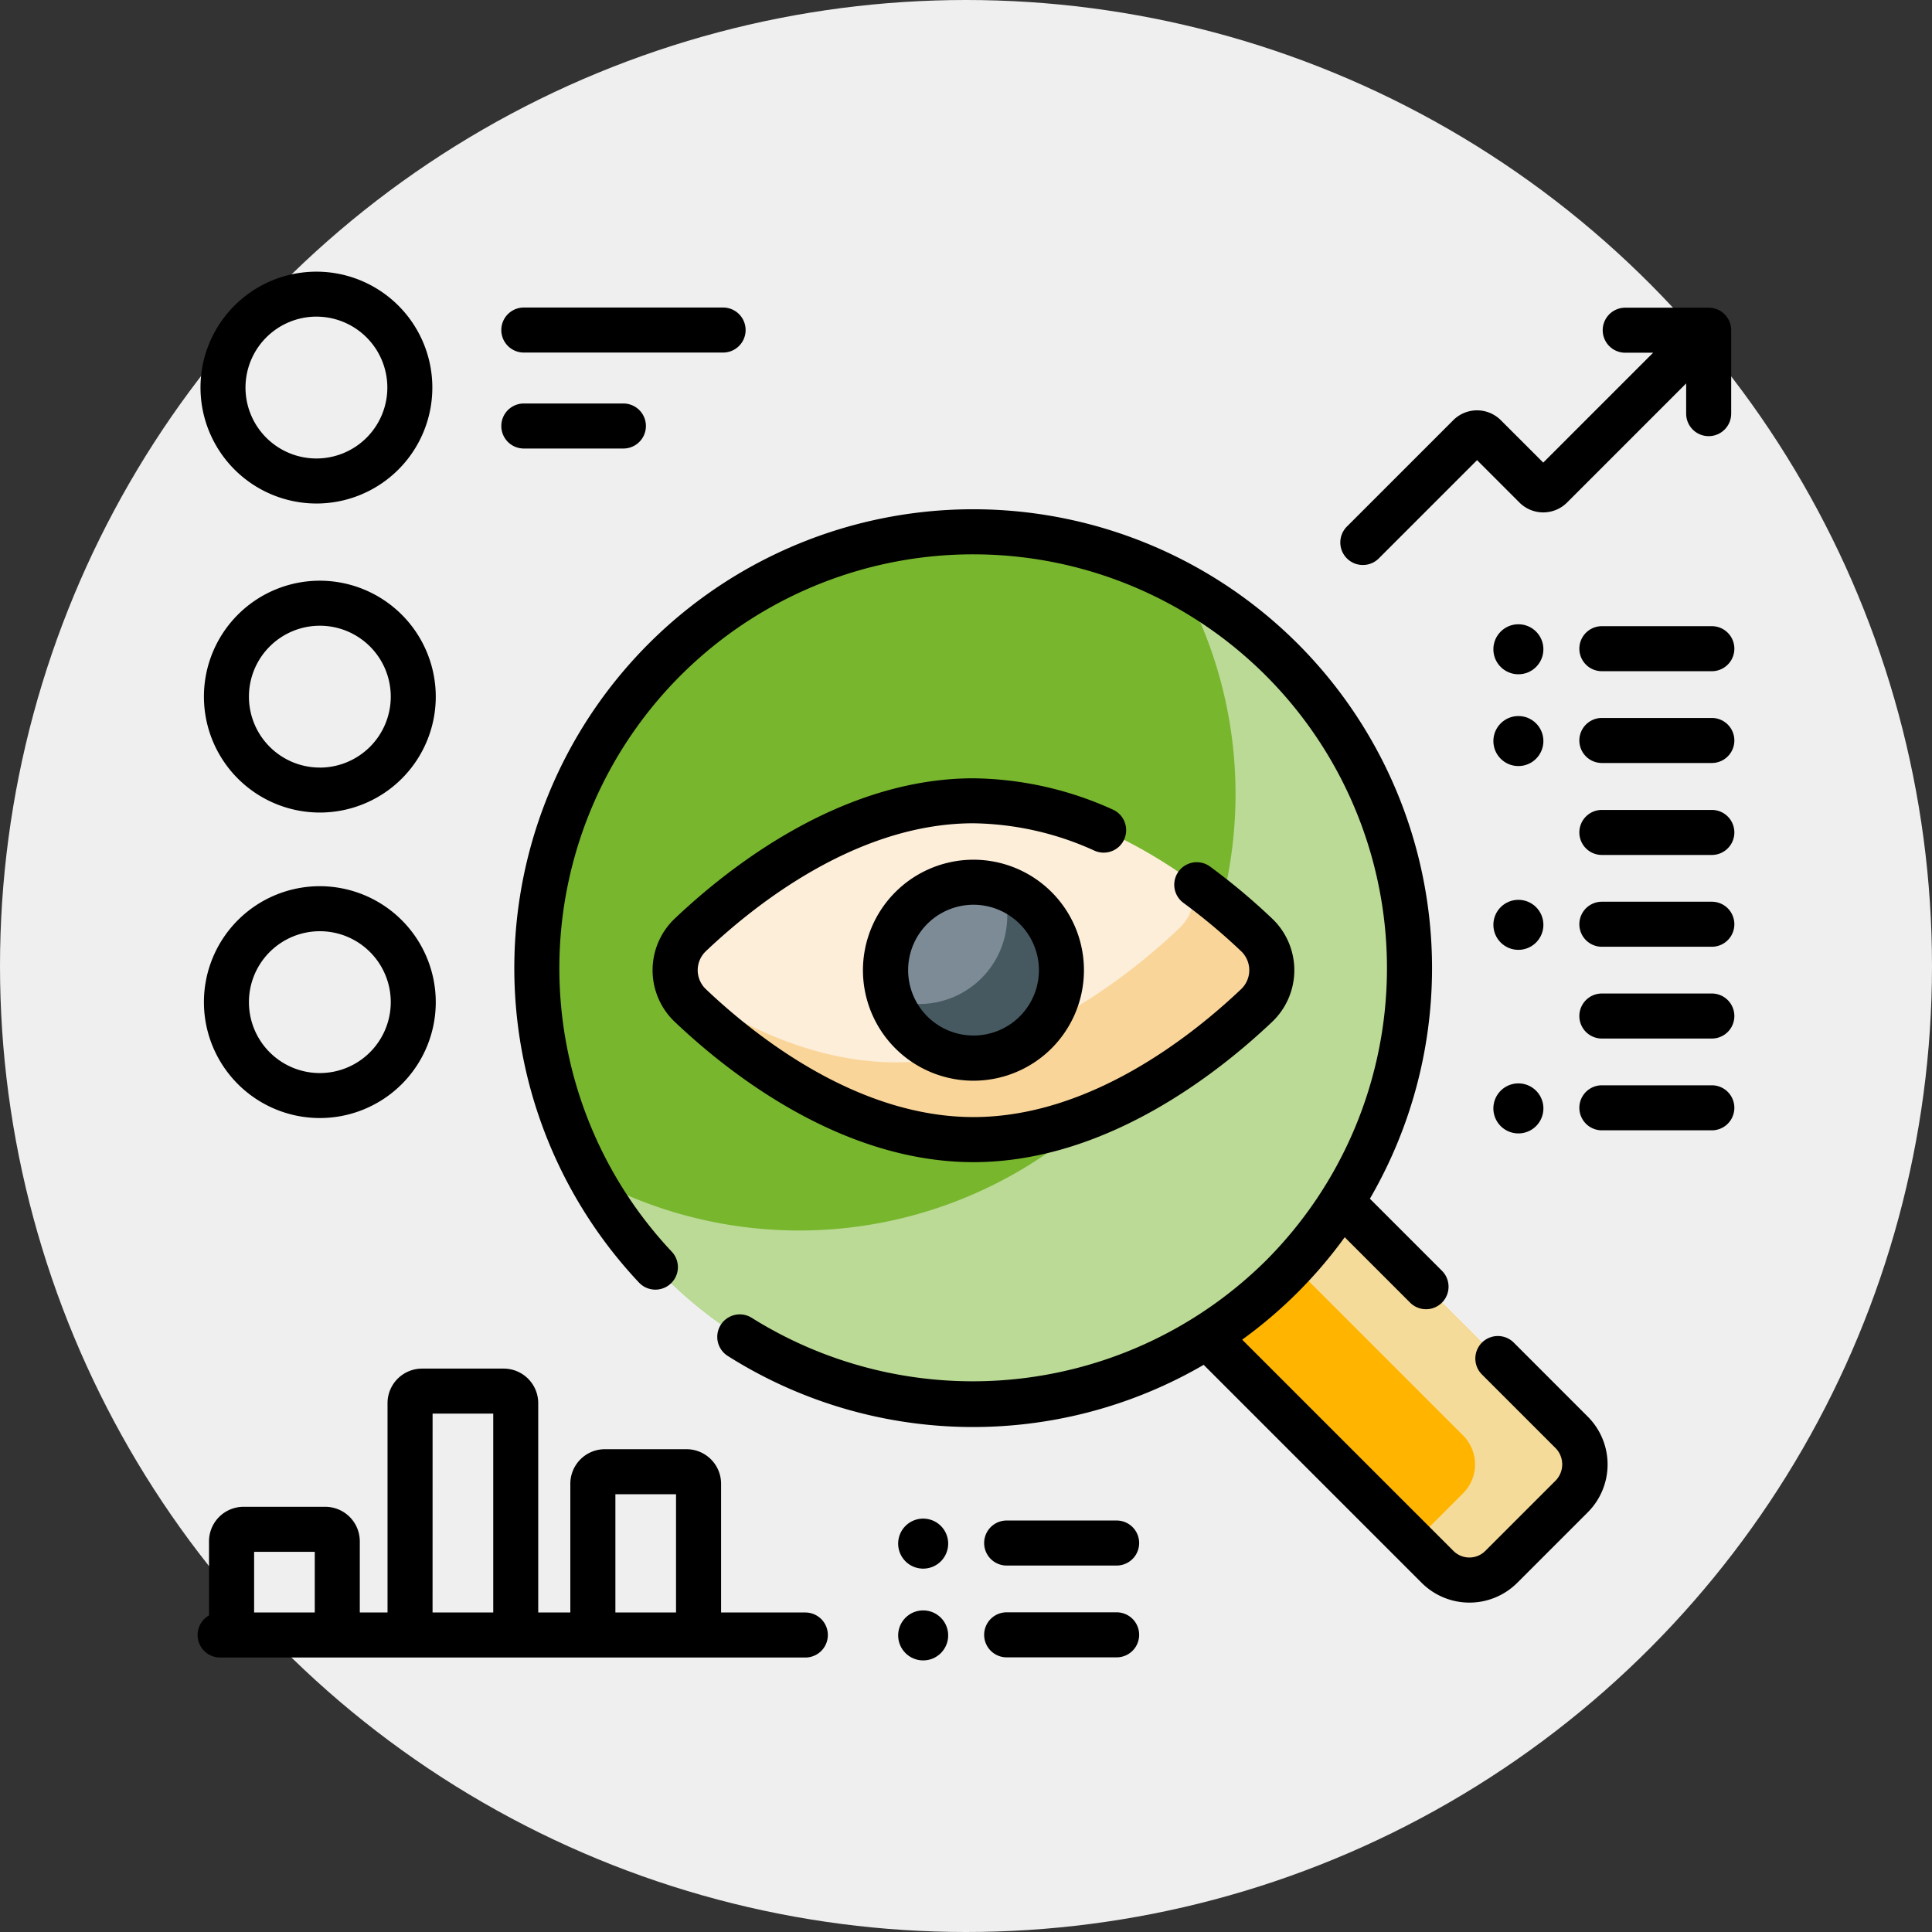 <svg xmlns="http://www.w3.org/2000/svg" width="130" height="130" viewBox="0 0 130 130"><rect x="0" y="0" width="130" height="130" fill="#333333" stroke="none"/><g transform="translate(-407 -3981)"><circle cx="65" cy="65" r="65" transform="translate(407 3981)" fill="#efefef"/><g transform="translate(420.299 3974.638)"><g transform="translate(62.294 81.617)"><path d="M338.623,332.2l-4.753,4.753a3.029,3.029,0,0,1-4.284,0l-21.137-21.137,9.037-9.037,21.137,21.137A3.029,3.029,0,0,1,338.623,332.2Z" transform="translate(-308.449 -306.778)" fill="#ffb500"/></g><g transform="translate(67.574 81.617)"><path d="M359.489,327.914l-21.136-21.136-3.757,3.757,17.573,17.573a2.758,2.758,0,0,1,0,3.9l-3.331,3.331,1.614,1.614a3.03,3.03,0,0,0,4.286,0l4.752-4.752A3.03,3.03,0,0,0,359.489,327.914Z" transform="translate(-334.596 -306.778)" fill="#f5db9a"/></g><g transform="translate(22.819 42.142)"><circle cx="29.359" cy="29.359" r="29.359" transform="translate(0 0)" fill="#78b62e"/></g><g transform="translate(26.404 45.727)"><path d="M177.274,134.081a29.367,29.367,0,0,0-6.689-5.014,29.367,29.367,0,0,1-39.845,39.845,29.362,29.362,0,1,0,46.535-34.831Z" transform="translate(-130.739 -129.067)" fill="#bada95"/></g><g transform="translate(32.13 60.247)"><path d="M198.221,209.985a3.275,3.275,0,0,1,0,4.748c-3.519,3.341-10.73,9.025-19.053,9.025s-15.535-5.684-19.053-9.025a3.275,3.275,0,0,1,0-4.748c3.519-3.341,10.73-9.025,19.053-9.025S194.7,206.644,198.221,209.985Z" transform="translate(-159.095 -200.96)" fill="#fceed9"/></g><g transform="translate(32.213 65.726)"><path d="M198.546,231.635a42.038,42.038,0,0,0-4.265-3.546,3.269,3.269,0,0,1-.937,3.093c-3.519,3.341-10.73,9.025-19.053,9.025-5.741,0-10.953-2.7-14.789-5.479a3.252,3.252,0,0,0,.937,1.655c3.519,3.341,10.73,9.025,19.053,9.025s15.535-5.685,19.053-9.025A3.275,3.275,0,0,0,198.546,231.635Z" transform="translate(-159.502 -228.089)" fill="#fad59a"/></g><g transform="translate(46.283 65.726)"><circle cx="5.92" cy="5.92" r="5.92" fill="#7c8b96"/></g><g transform="translate(46.611 66.054)"><path d="M238.33,229.714a5.92,5.92,0,0,1-7.536,7.536,5.92,5.92,0,1,0,7.536-7.536Z" transform="translate(-230.794 -229.714)" fill="#465961"/></g><g transform="translate(0 24.637)"><path d="M172.74,159.946a1.515,1.515,0,1,0-2.143,2.143l4.978,4.978a1.567,1.567,0,0,1,0,2.143l-4.752,4.752a1.517,1.517,0,0,1-2.143,0l-14.216-14.216a30.756,30.756,0,0,0,6.9-6.891l4.4,4.4a1.515,1.515,0,0,0,2.143-2.143l-4.849-4.849a30.876,30.876,0,1,0-49.181,5.642,1.515,1.515,0,1,0,2.206-2.078,27.844,27.844,0,1,1,39.969.609,28.02,28.02,0,0,1-34.581,3.846,1.515,1.515,0,0,0-1.623,2.559,30.867,30.867,0,0,0,32.025.6l14.67,14.67a4.551,4.551,0,0,0,6.428,0l4.752-4.752a4.551,4.551,0,0,0,0-6.428Z" transform="translate(-84.18 -87.879)"/><path d="M183.325,197.558a1.515,1.515,0,0,0-.777-2,23.276,23.276,0,0,0-9.369-2.1c-8.832,0-16.382,5.915-20.1,9.441a4.791,4.791,0,0,0,0,6.946c3.714,3.526,11.264,9.441,20.1,9.441s16.382-5.915,20.1-9.441a4.791,4.791,0,0,0,0-6.946,43.472,43.472,0,0,0-4.176-3.5,1.515,1.515,0,0,0-1.794,2.442,40.445,40.445,0,0,1,3.883,3.253,1.76,1.76,0,0,1,0,2.55c-3.387,3.215-10.23,8.609-18.01,8.609s-14.624-5.393-18.01-8.609a1.76,1.76,0,0,1,0-2.55c3.387-3.215,10.23-8.609,18.01-8.609a20.272,20.272,0,0,1,8.149,1.846,1.515,1.515,0,0,0,2-.777Z" transform="translate(-120.977 -159.363)"/><path d="M221.667,228.021a7.435,7.435,0,1,0,7.435-7.435,7.444,7.444,0,0,0-7.435,7.435Zm11.841,0a4.4,4.4,0,1,1-4.405-4.405A4.41,4.41,0,0,1,233.508,228.021Z" transform="translate(-176.9 -181.013)"/><path d="M382.248,53.977a1.511,1.511,0,0,0,1.071-.444l6.611-6.611,2.854,2.854a2.263,2.263,0,0,0,3.2,0L404,41.759v2.034a1.515,1.515,0,0,0,3.03,0V38.179a1.515,1.515,0,0,0-1.515-1.515H399.9a1.515,1.515,0,0,0,0,3.03h1.877l-7.394,7.394-2.854-2.854a2.262,2.262,0,0,0-3.2,0l-7.156,7.156a1.515,1.515,0,0,0,1.072,2.587Z" transform="translate(-303.841 -34.235)"/><path d="M8.742,40.242a7.8,7.8,0,1,0-7.8-7.8A7.811,7.811,0,0,0,8.742,40.242Zm0-12.574A4.772,4.772,0,1,1,3.97,32.439a4.777,4.777,0,0,1,4.772-4.772Z" transform="translate(-0.75 -24.637)"/><path d="M9.889,127.624a7.8,7.8,0,1,0,7.8,7.8,7.811,7.811,0,0,0-7.8-7.8Zm0,12.574a4.772,4.772,0,1,1,4.772-4.772A4.777,4.777,0,0,1,9.889,140.2Z" transform="translate(-1.666 -106.825)"/><path d="M9.889,229.406a7.8,7.8,0,1,0,7.8,7.8,7.811,7.811,0,0,0-7.8-7.8Zm0,12.574a4.772,4.772,0,1,1,4.772-4.772A4.777,4.777,0,0,1,9.889,241.98Z" transform="translate(-1.666 -188.051)"/><path d="M102.7,39.641h13.409a1.515,1.515,0,1,0,0-3.03H102.7a1.515,1.515,0,1,0,0,3.03Z" transform="translate(-80.752 -34.193)"/><path d="M102.7,71.612h6.7a1.515,1.515,0,0,0,0-3.03h-6.7a1.515,1.515,0,0,0,0,3.03Z" transform="translate(-80.752 -59.707)"/><path d="M469.274,142.775h-7.4a1.515,1.515,0,0,0,0,3.03h7.4a1.515,1.515,0,0,0,0-3.03Z" transform="translate(-367.387 -118.916)"/><circle cx="1.683" cy="1.683" r="1.683" transform="translate(87.187 23.73)"/><path d="M469.274,173.356h-7.4a1.515,1.515,0,0,0,0,3.03h7.4a1.515,1.515,0,0,0,0-3.03Z" transform="translate(-367.387 -143.321)"/><circle cx="1.683" cy="1.683" r="1.683" transform="translate(87.187 29.906)"/><path d="M270.963,440.751h-7.4a1.515,1.515,0,0,0,0,3.03h7.4a1.515,1.515,0,0,0,0-3.03Z" transform="translate(-209.126 -356.714)"/><path d="M235.08,440.115a1.683,1.683,0,1,0,1.683,1.683A1.683,1.683,0,0,0,235.08,440.115Z" transform="translate(-186.261 -356.206)"/><path d="M270.963,471.333h-7.4a1.515,1.515,0,0,0,0,3.03h7.4a1.515,1.515,0,1,0,0-3.03Z" transform="translate(-209.126 -381.119)"/><circle cx="1.683" cy="1.683" r="1.683" transform="translate(47.136 90.085)"/><path d="M469.274,204h-7.4a1.515,1.515,0,0,0,0,3.03h7.4a1.515,1.515,0,0,0,0-3.03Z" transform="translate(-367.387 -167.777)"/><path d="M469.274,234.583h-7.4a1.515,1.515,0,0,0,0,3.03h7.4a1.515,1.515,0,0,0,0-3.03Z" transform="translate(-367.387 -192.183)"/><circle cx="1.683" cy="1.683" r="1.683" transform="translate(87.187 42.272)"/><path d="M469.274,265.165h-7.4a1.515,1.515,0,0,0,0,3.03h7.4a1.515,1.515,0,0,0,0-3.03Z" transform="translate(-367.387 -216.589)"/><path d="M469.274,295.746h-7.4a1.515,1.515,0,0,0,0,3.03h7.4a1.515,1.515,0,0,0,0-3.03Z" transform="translate(-367.387 -240.994)"/><path d="M433.391,295.11a1.683,1.683,0,1,0,1.683,1.683A1.683,1.683,0,0,0,433.391,295.11Z" transform="translate(-344.521 -240.486)"/><path d="M40.89,406.544H35.221v-8.663a2.326,2.326,0,0,0-2.323-2.323H27.4a2.326,2.326,0,0,0-2.323,2.323v8.663h-2.16V392.457a2.326,2.326,0,0,0-2.323-2.323H15.1a2.326,2.326,0,0,0-2.323,2.323v14.087H10.911v-4.788a2.326,2.326,0,0,0-2.323-2.323h-5.5a2.326,2.326,0,0,0-2.323,2.323v4.986a1.515,1.515,0,0,0,.746,2.833H40.89a1.515,1.515,0,0,0,0-3.03Zm-12.781-7.956H32.19v7.956H28.109Zm-12.3-5.424h4.081v13.379H15.807ZM3.8,402.462H7.881v4.081H3.8Z" transform="translate(0 -316.319)"/></g></g></g></svg>